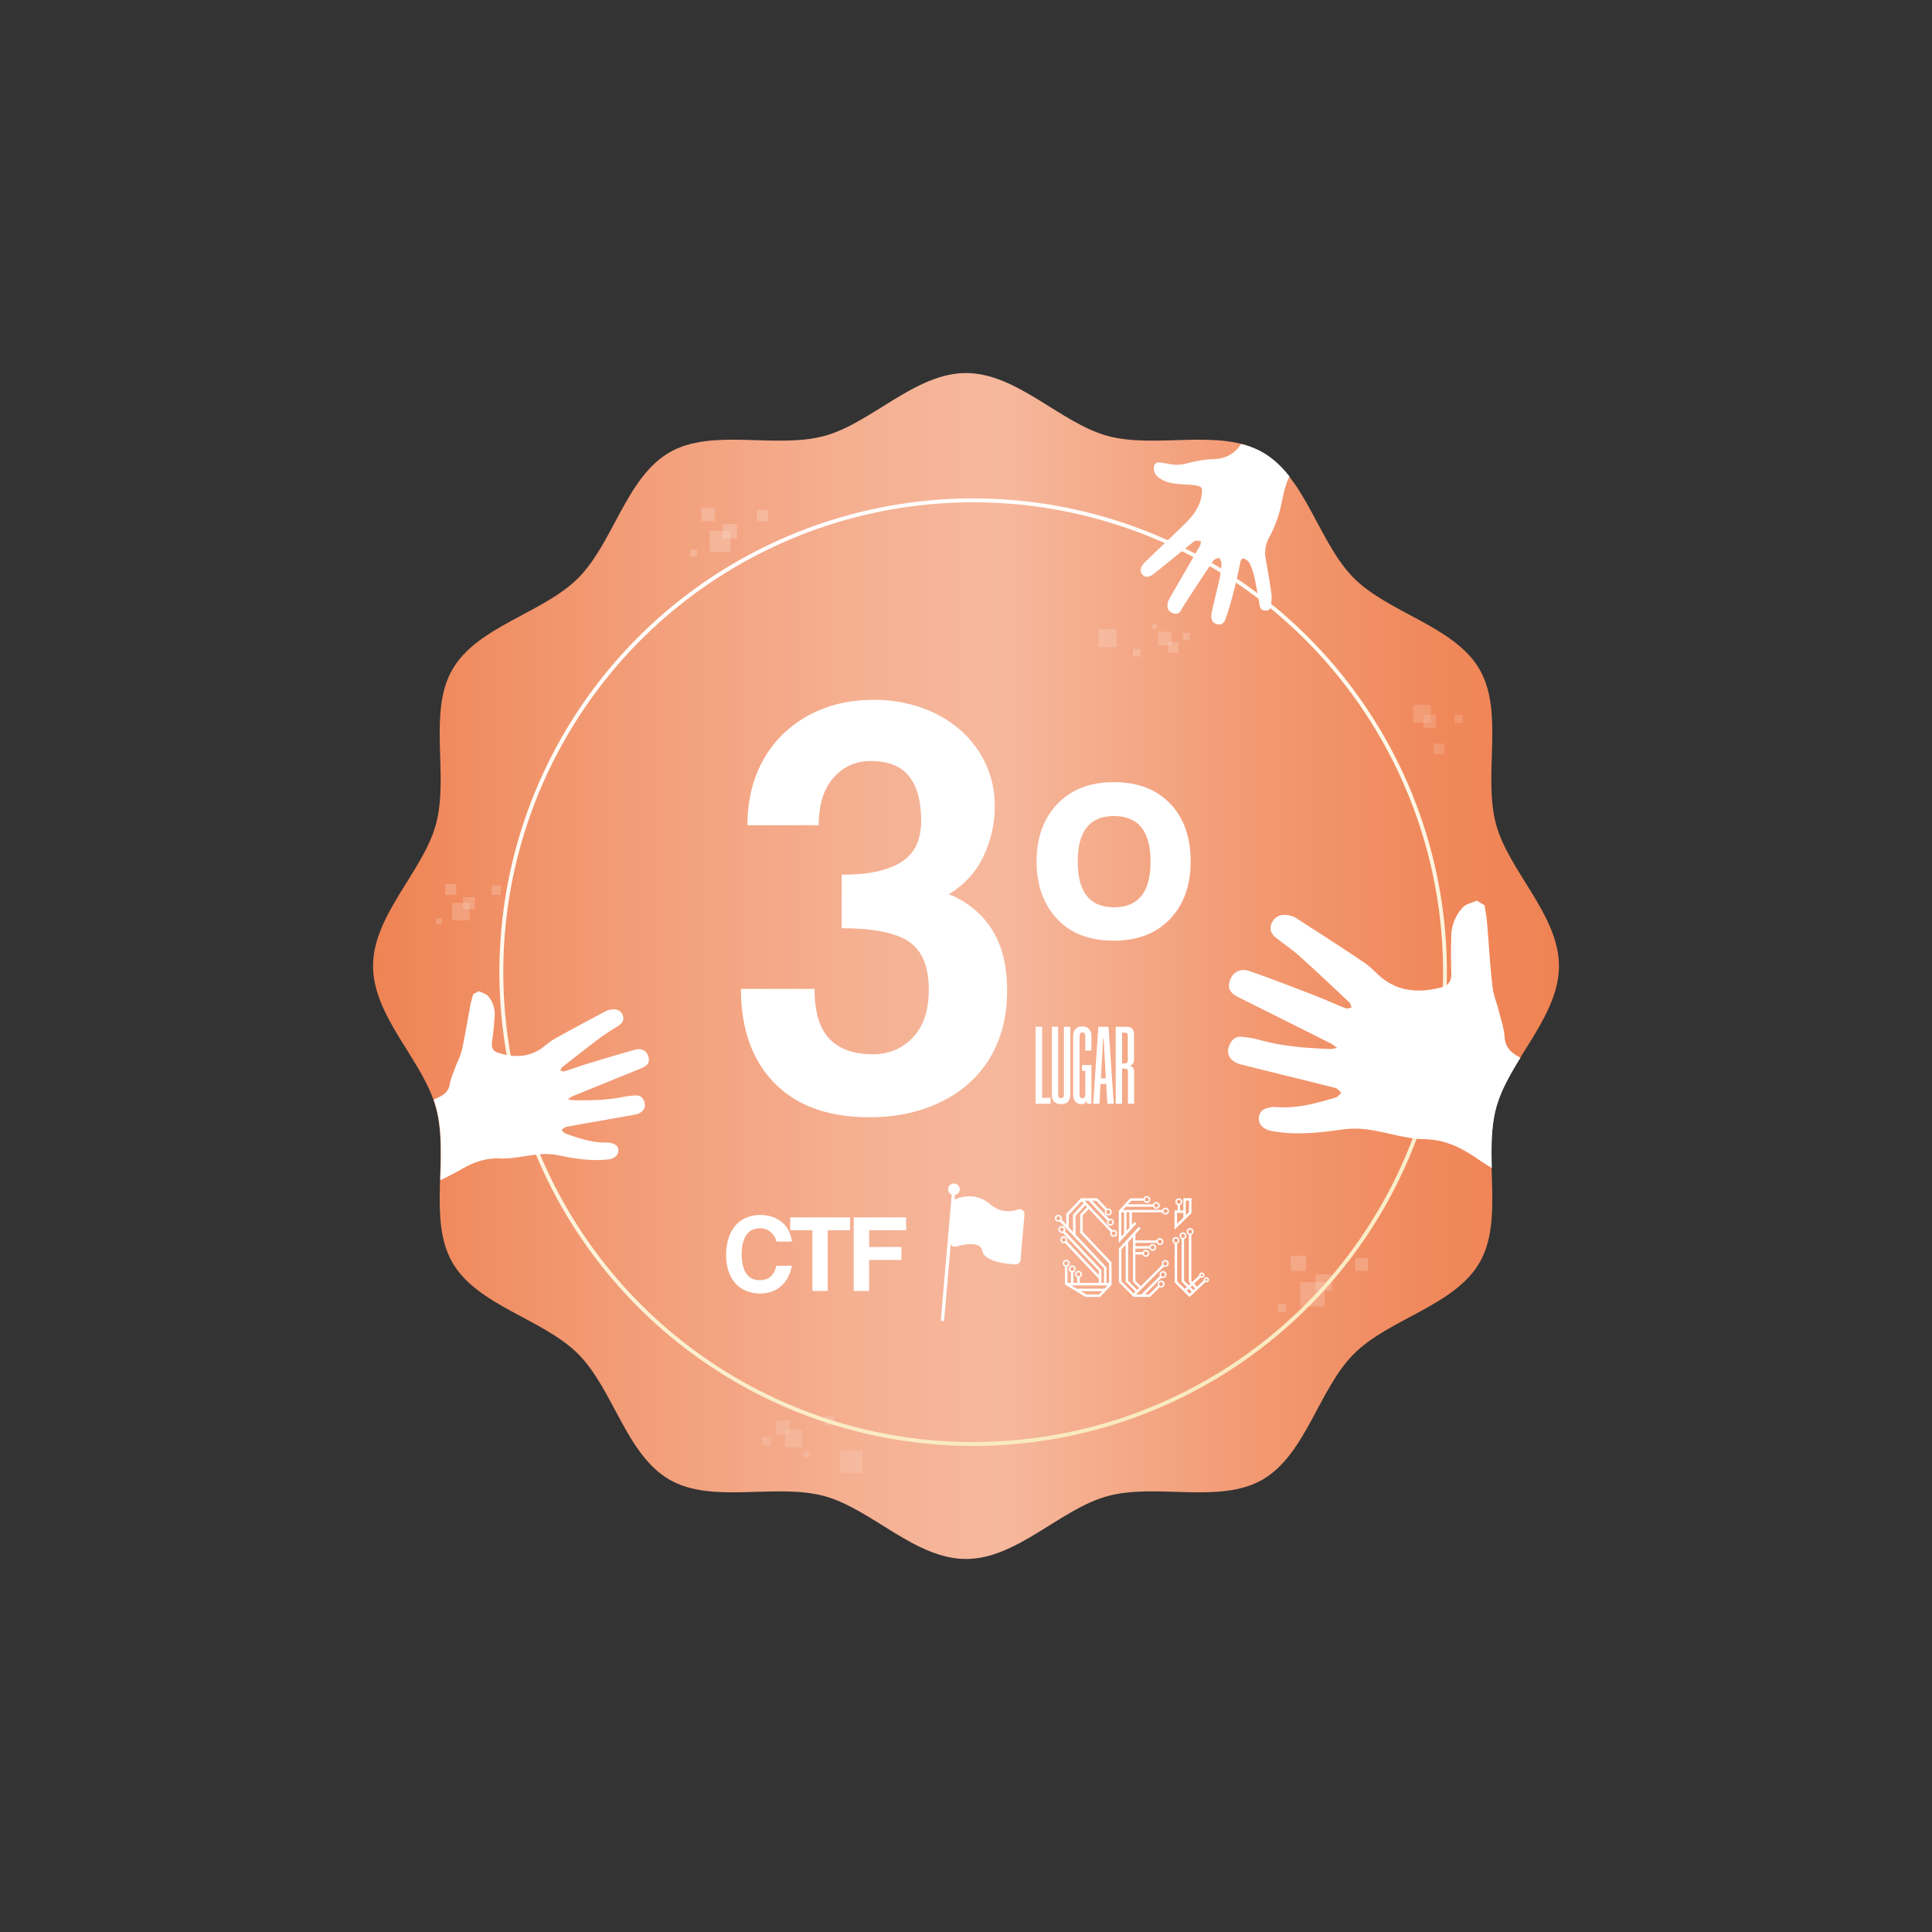 <svg id="Layer_1" data-name="Layer 1" xmlns="http://www.w3.org/2000/svg" xmlns:xlink="http://www.w3.org/1999/xlink" viewBox="0 0 2000 2000"><rect x="0" y="0" width="2000" height="2000" fill="#333333" stroke="none"/><defs><style>.cls-1{fill:#fff;}.cls-2{fill:url(#linear-gradient);}.cls-3{opacity:0.17;}.cls-4{clip-path:url(#clip-path);}.cls-5{clip-path:url(#clip-path-2);}.cls-6{clip-path:url(#clip-path-3);}.cls-7{clip-path:url(#clip-path-4);}.cls-8{opacity:0.26;}.cls-9{opacity:0.5;}.cls-10{opacity:0.47;}.cls-11{opacity:0.3;}.cls-12{opacity:0.62;}.cls-13{clip-path:url(#clip-path-5);}.cls-14{clip-path:url(#clip-path-6);}.cls-15{clip-path:url(#clip-path-7);}.cls-16{clip-path:url(#clip-path-8);}.cls-17{clip-path:url(#clip-path-9);}.cls-18{clip-path:url(#clip-path-10);}.cls-19{clip-path:url(#clip-path-11);}.cls-20{clip-path:url(#clip-path-12);}.cls-21{clip-path:url(#clip-path-13);}.cls-22{clip-path:url(#clip-path-14);}.cls-23{opacity:0.64;}.cls-24{clip-path:url(#clip-path-15);}.cls-25{clip-path:url(#clip-path-16);}.cls-26{clip-path:url(#clip-path-17);}.cls-27{clip-path:url(#clip-path-18);}.cls-28{clip-path:url(#clip-path-19);}.cls-29{fill:none;stroke-miterlimit:10;stroke-width:4px;stroke:url(#linear-gradient-2);}</style><linearGradient id="linear-gradient" x1="386.17" y1="1000" x2="1613.83" y2="1000" gradientUnits="userSpaceOnUse"><stop offset="0" stop-color="#ef8354"/><stop offset="0.2" stop-color="#f29b75"/><stop offset="0.41" stop-color="#f5b092"/><stop offset="0.53" stop-color="#f6b89d"/><stop offset="0.59" stop-color="#f5af90"/><stop offset="0.76" stop-color="#f2976f"/><stop offset="0.9" stop-color="#f0885b"/><stop offset="1" stop-color="#ef8354"/></linearGradient><clipPath id="clip-path"><rect id="SVGID" class="cls-1" x="1137.4" y="651.48" width="18.31" height="18.31"/></clipPath><clipPath id="clip-path-2"><rect id="SVGID-2" data-name="SVGID" class="cls-1" x="1172.77" y="671.82" width="7.64" height="7.65"/></clipPath><clipPath id="clip-path-3"><rect id="SVGID-3" data-name="SVGID" class="cls-1" x="1209.05" y="664.71" width="10.94" height="10.93"/></clipPath><clipPath id="clip-path-4"><rect id="SVGID-4" data-name="SVGID" class="cls-1" x="1193.01" y="646.01" width="4.67" height="4.67"/></clipPath><clipPath id="clip-path-5"><rect id="SVGID-5" data-name="SVGID" class="cls-1" x="1346.22" y="1327.33" width="24.9" height="24.9"/></clipPath><clipPath id="clip-path-6"><rect id="SVGID-6" data-name="SVGID" class="cls-1" x="1361.89" y="1319.26" width="16.87" height="16.87"/></clipPath><clipPath id="clip-path-7"><rect id="SVGID-7" data-name="SVGID" class="cls-1" x="1336.44" y="1299.95" width="15.55" height="15.56"/></clipPath><clipPath id="clip-path-8"><rect id="SVGID-8" data-name="SVGID" class="cls-1" x="1323.11" y="1349.95" width="8.05" height="8.05"/></clipPath><clipPath id="clip-path-9"><rect id="SVGID-9" data-name="SVGID" class="cls-1" x="1403.02" y="1302.43" width="13.07" height="13.07"/></clipPath><clipPath id="clip-path-10"><rect id="SVGID-10" data-name="SVGID" class="cls-1" x="468.07" y="934.75" width="17.9" height="17.9"/></clipPath><clipPath id="clip-path-11"><rect id="SVGID-11" data-name="SVGID" class="cls-1" x="479.34" y="928.95" width="12.13" height="12.13"/></clipPath><clipPath id="clip-path-12"><rect id="SVGID-12" data-name="SVGID" class="cls-1" x="461.04" y="915.07" width="11.18" height="11.18"/></clipPath><clipPath id="clip-path-13"><rect id="SVGID-13" data-name="SVGID" class="cls-1" x="451.46" y="951.01" width="5.79" height="5.79"/></clipPath><clipPath id="clip-path-14"><rect id="SVGID-14" data-name="SVGID" class="cls-1" x="508.9" y="916.85" width="9.4" height="9.4"/></clipPath><clipPath id="clip-path-15"><rect id="SVGID-15" data-name="SVGID" class="cls-1" x="734.63" y="549.57" width="21.49" height="21.49"/></clipPath><clipPath id="clip-path-16"><rect id="SVGID-16" data-name="SVGID" class="cls-1" x="748.17" y="542.61" width="14.56" height="14.57"/></clipPath><clipPath id="clip-path-17"><rect id="SVGID-17" data-name="SVGID" class="cls-1" x="726.19" y="525.94" width="13.42" height="13.43"/></clipPath><clipPath id="clip-path-18"><rect id="SVGID-18" data-name="SVGID" class="cls-1" x="714.69" y="569.1" width="6.95" height="6.95"/></clipPath><clipPath id="clip-path-19"><rect id="SVGID-19" data-name="SVGID" class="cls-1" x="783.66" y="528.08" width="11.28" height="11.29"/></clipPath><linearGradient id="linear-gradient-2" x1="-1959.47" y1="2764.97" x2="-978.64" y2="2764.97" gradientTransform="matrix(-0.31, -0.95, 0.95, -0.31, -2078.02, 474.21)" gradientUnits="userSpaceOnUse"><stop offset="0" stop-color="#f9eabf"/><stop offset="0.09" stop-color="#faecc6"/><stop offset="0.69" stop-color="#fefaef"/><stop offset="1" stop-color="#fff"/></linearGradient></defs><title>3_CTF</title><path class="cls-2" d="M1613.83,1000c0,52.9-52.17,98.23-65.21,147-13.5,50.48,8.62,115.75-16.95,160-25.94,44.83-93.77,58.16-130.15,94.55s-49.72,104.21-94.55,130.15c-44.2,25.57-109.47,3.45-160,16.95-48.79,13-94.12,65.21-147,65.21s-98.23-52.17-147-65.21c-50.48-13.5-115.75,8.62-160-16.95-44.83-25.94-58.16-93.77-94.55-130.15S494.27,1351.8,468.33,1307c-25.57-44.2-3.45-109.47-16.95-160-13-48.79-65.21-94.12-65.21-147s52.17-98.23,65.21-147c13.5-50.48-8.62-115.75,16.95-160,25.94-44.83,93.77-58.16,130.15-94.55S648.2,494.27,693,468.33c44.2-25.57,109.47-3.45,160-16.95,48.79-13,94.12-65.21,147-65.21s98.23,52.17,147,65.21c50.48,13.5,115.75-8.62,160,16.95,44.83,25.94,58.16,93.77,94.55,130.15S1505.73,648.2,1531.67,693c25.57,44.2,3.45,109.47,16.95,160C1561.66,901.77,1613.83,947.1,1613.83,1000Z"/><g class="cls-3"><rect id="SVGID-20" data-name="SVGID" class="cls-1" x="1137.4" y="651.48" width="18.31" height="18.31"/><g class="cls-4"><rect class="cls-1" x="1137.4" y="651.48" width="18.31" height="18.31"/></g></g><g class="cls-3"><rect id="SVGID-21" data-name="SVGID" class="cls-1" x="1172.77" y="671.82" width="7.64" height="7.65"/><g class="cls-5"><rect class="cls-1" x="1172.77" y="671.82" width="7.65" height="7.65"/></g></g><g class="cls-3"><rect class="cls-1" x="1198.88" y="654.15" width="13.89" height="13.89"/><rect id="SVGID-22" data-name="SVGID" class="cls-1" x="1198.88" y="654.15" width="13.89" height="13.89"/></g><g class="cls-3"><rect id="SVGID-23" data-name="SVGID" class="cls-1" x="1209.05" y="664.71" width="10.94" height="10.93"/><g class="cls-6"><rect class="cls-1" x="1209.05" y="664.71" width="10.93" height="10.93"/></g></g><g class="cls-3"><rect class="cls-1" x="1224.44" y="655.5" width="7.08" height="7.08"/><rect id="SVGID-24" data-name="SVGID" class="cls-1" x="1224.44" y="655.5" width="7.08" height="7.08"/></g><g class="cls-3"><rect id="SVGID-25" data-name="SVGID" class="cls-1" x="1193.01" y="646.01" width="4.67" height="4.67"/><g class="cls-7"><rect class="cls-1" x="1193.01" y="646.01" width="4.67" height="4.67"/></g></g><g class="cls-8"><g class="cls-9"><rect class="cls-1" x="869.54" y="1501.37" width="23.2" height="23.2"/><rect id="SVGID-26" data-name="SVGID" class="cls-1" x="869.54" y="1501.37" width="23.2" height="23.2"/></g><g class="cls-9"><rect class="cls-1" x="853.73" y="1465.9" width="9.69" height="9.69"/><rect id="SVGID-27" data-name="SVGID" class="cls-1" x="853.73" y="1465.9" width="9.69" height="9.69"/></g><g class="cls-9"><rect class="cls-1" x="812.71" y="1480.38" width="17.6" height="17.6"/><rect id="SVGID-28" data-name="SVGID" class="cls-1" x="812.71" y="1480.38" width="17.6" height="17.6"/></g><g class="cls-9"><rect class="cls-1" x="803.57" y="1470.74" width="13.86" height="13.86"/><rect id="SVGID-29" data-name="SVGID" class="cls-1" x="803.57" y="1470.74" width="13.86" height="13.86"/></g><g class="cls-9"><rect class="cls-1" x="788.95" y="1487.31" width="8.97" height="8.97"/><rect id="SVGID-30" data-name="SVGID" class="cls-1" x="788.96" y="1487.31" width="8.97" height="8.97"/></g><g class="cls-9"><rect class="cls-1" x="831.84" y="1502.37" width="5.92" height="5.92"/><rect id="SVGID-31" data-name="SVGID" class="cls-1" x="831.84" y="1502.37" width="5.92" height="5.92"/></g></g><g class="cls-10"><g class="cls-11"><rect class="cls-1" x="1462.9" y="729.73" width="18.48" height="18.48"/><rect id="SVGID-32" data-name="SVGID" class="cls-1" x="1462.9" y="729.73" width="18.48" height="18.48"/></g><g class="cls-11"><rect class="cls-1" x="1473.51" y="740.23" width="13.05" height="13.05"/><rect id="SVGID-33" data-name="SVGID" class="cls-1" x="1473.51" y="740.23" width="13.05" height="13.05"/></g><g class="cls-11"><rect class="cls-1" x="1505.83" y="740.23" width="7.98" height="7.98"/><rect id="SVGID-34" data-name="SVGID" class="cls-1" x="1505.83" y="740.23" width="7.98" height="7.98"/></g><g class="cls-11"><rect class="cls-1" x="1484.2" y="769.77" width="10.87" height="10.87"/><rect id="SVGID-35" data-name="SVGID" class="cls-1" x="1484.2" y="769.77" width="10.87" height="10.87"/></g></g><g class="cls-12"><g class="cls-11"><rect id="SVGID-36" data-name="SVGID" class="cls-1" x="1346.22" y="1327.33" width="24.9" height="24.9"/><g class="cls-13"><rect class="cls-1" x="1346.22" y="1327.33" width="24.9" height="24.9"/></g></g><g class="cls-11"><rect id="SVGID-37" data-name="SVGID" class="cls-1" x="1361.89" y="1319.26" width="16.87" height="16.87"/><g class="cls-14"><rect class="cls-1" x="1361.89" y="1319.26" width="16.87" height="16.87"/></g></g><g class="cls-11"><rect id="SVGID-38" data-name="SVGID" class="cls-1" x="1336.44" y="1299.95" width="15.55" height="15.56"/><g class="cls-15"><rect class="cls-1" x="1336.44" y="1299.95" width="15.55" height="15.55"/></g></g><g class="cls-11"><rect id="SVGID-39" data-name="SVGID" class="cls-1" x="1323.11" y="1349.95" width="8.05" height="8.05"/><g class="cls-16"><rect class="cls-1" x="1323.11" y="1349.95" width="8.05" height="8.05"/></g></g><g class="cls-11"><rect id="SVGID-40" data-name="SVGID" class="cls-1" x="1403.02" y="1302.43" width="13.07" height="13.07"/><g class="cls-17"><rect class="cls-1" x="1403.01" y="1302.43" width="13.07" height="13.07"/></g></g></g><g class="cls-12"><g class="cls-11"><rect id="SVGID-41" data-name="SVGID" class="cls-1" x="468.07" y="934.75" width="17.9" height="17.9"/><g class="cls-18"><rect class="cls-1" x="468.07" y="934.75" width="17.9" height="17.9"/></g></g><g class="cls-11"><rect id="SVGID-42" data-name="SVGID" class="cls-1" x="479.34" y="928.95" width="12.13" height="12.13"/><g class="cls-19"><rect class="cls-1" x="479.34" y="928.95" width="12.13" height="12.13"/></g></g><g class="cls-11"><rect id="SVGID-43" data-name="SVGID" class="cls-1" x="461.04" y="915.07" width="11.18" height="11.18"/><g class="cls-20"><rect class="cls-1" x="461.04" y="915.07" width="11.18" height="11.18"/></g></g><g class="cls-11"><rect id="SVGID-44" data-name="SVGID" class="cls-1" x="451.46" y="951.01" width="5.79" height="5.79"/><g class="cls-21"><rect class="cls-1" x="451.46" y="951.01" width="5.79" height="5.79"/></g></g><g class="cls-11"><rect id="SVGID-45" data-name="SVGID" class="cls-1" x="508.9" y="916.85" width="9.4" height="9.4"/><g class="cls-22"><rect class="cls-1" x="508.89" y="916.85" width="9.4" height="9.4"/></g></g></g><g class="cls-23"><g class="cls-11"><rect id="SVGID-46" data-name="SVGID" class="cls-1" x="734.63" y="549.57" width="21.49" height="21.49"/><g class="cls-24"><rect class="cls-1" x="734.63" y="549.57" width="21.49" height="21.49"/></g></g><g class="cls-11"><rect id="SVGID-47" data-name="SVGID" class="cls-1" x="748.17" y="542.61" width="14.56" height="14.57"/><g class="cls-25"><rect class="cls-1" x="748.17" y="542.61" width="14.56" height="14.56"/></g></g><g class="cls-11"><rect id="SVGID-48" data-name="SVGID" class="cls-1" x="726.19" y="525.94" width="13.42" height="13.43"/><g class="cls-26"><rect class="cls-1" x="726.19" y="525.94" width="13.43" height="13.43"/></g></g><g class="cls-11"><rect id="SVGID-49" data-name="SVGID" class="cls-1" x="714.69" y="569.1" width="6.95" height="6.95"/><g class="cls-27"><rect class="cls-1" x="714.69" y="569.09" width="6.95" height="6.95"/></g></g><g class="cls-11"><rect id="SVGID-50" data-name="SVGID" class="cls-1" x="783.66" y="528.08" width="11.28" height="11.29"/><g class="cls-28"><rect class="cls-1" x="783.66" y="528.08" width="11.28" height="11.28"/></g></g></g><path class="cls-1" d="M871.31,905.45q25.61,0,41.75-4.58t25-12.19A39.72,39.72,0,0,0,950.24,871a66.25,66.25,0,0,0,3.36-21q0-30.48-12.5-46.33t-39.92-15.84q-23.17,0-38.4,17.37t-15.24,49.07H773.78q0-29.26,9.45-53a117.15,117.15,0,0,1,26.82-40.84,122.11,122.11,0,0,1,41.45-26.52q24.07-9.43,52.72-9.44a148.89,148.89,0,0,1,49.07,7.92,122.2,122.2,0,0,1,39.93,22.55A105.63,105.63,0,0,1,1020,789.94a102.66,102.66,0,0,1,9.76,44.8,118.64,118.64,0,0,1-11.89,52.11,88.65,88.65,0,0,1-35.66,38.71q29.26,12.2,44.8,36.88t15.55,63.08q0,30.49-10.36,54.86a113.62,113.62,0,0,1-29.26,41.14q-18.9,16.79-45.11,25.91t-57.9,9.14q-63.4,0-98.14-35.35t-34.74-97.53h76.19q0,35.37,15.24,51.51t45.1,16.15q25,0,41.45-17.37t16.46-49.68q0-35.34-20.42-49.37t-69.79-14Z"/><path class="cls-1" d="M1153.07,973.79q-38,0-59-22.76t-21-59q0-37.43,21.6-59.9t58.47-22.46q36.86,0,58.17,22.17T1232.56,892q0,36.87-21.32,59.33T1153.07,973.79Zm0-34.56q38,0,38-47.24t-38-47.23q-37.46,0-37.44,47.23T1153.07,939.23Z"/><path class="cls-1" d="M1072.06,1142.62v-79.68h6.72v73.56h8.76v6.12Z"/><path class="cls-1" d="M1101.34,1062.94h6.6v69.84q0,10.2-9.48,10.2a9.69,9.69,0,0,1-7.08-2.46q-2.52-2.46-2.52-7.62v-70h6.48v70.32q0,3.6,3,3.6t3-3.6Z"/><path class="cls-1" d="M1125.46,1142.62l-.24-2.52h-.48a5.38,5.38,0,0,1-1.86,2,6.37,6.37,0,0,1-3.54.84,7.64,7.64,0,0,1-6.18-2.64c-1.49-1.76-2.22-4.28-2.22-7.56V1073c0-3.36.79-5.94,2.4-7.74s3.91-2.7,7-2.7,5.47.92,7.08,2.76,2.4,4.44,2.4,7.8v14.4h-6.36v-15c0-2.48-1-3.72-3-3.72s-2.88,1.2-2.88,3.6v60.84q0,3.6,2.88,3.6c1.75,0,2.76-1.08,3-3.24v-25.08h-3.36v-6h9.72v40.08Z"/><path class="cls-1" d="M1146.34,1142.62l-1.2-20.52h-5.88l-1.08,20.52h-6.48l5.28-79.68h10.56l5.4,79.68Zm-6.72-26.28h5.16l-2.29-41.88H1142Z"/><path class="cls-1" d="M1155,1142.62v-79.68h11.28q4.2,0,5.94,2.16a9.53,9.53,0,0,1,1.74,6.12v25.56q0,5.28-4.08,6.24v.48a5.36,5.36,0,0,1,3.12,1.86,7.37,7.37,0,0,1,1.08,4.5v32.76h-6.48v-33.36q0-3-2.76-3h-3.24v36.36Zm12.48-70.68q0-2.88-2.76-2.88h-3.12v31.8h3.12q2.76,0,2.76-3.36Z"/><circle class="cls-29" cx="1007.42" cy="1006.38" r="488.42"/><path class="cls-1" d="M1152.9,1273.19a3.59,3.59,0,0,0-1.43.3L1122.74,1243H1127l19.34,20.5a3.65,3.65,0,0,0-.43,1.72,3.59,3.59,0,1,0,3.58-3.59,3.64,3.64,0,0,0-1.2.21L1130.52,1243h4.28l9.36,9.92a3.55,3.55,0,0,0-.44,1.72,3.6,3.6,0,1,0,2.39-3.38q-5.1-5.4-10.21-10.81H1119l-15.18,16.06v11.31l-4.92-5.21a3.64,3.64,0,0,0,.3-1.44,3.59,3.59,0,1,0-3.59,3.58,3.65,3.65,0,0,0,1.49-.32l45.77,48.51v15.11h-2.7v-13.32l-37.87-40.14a3.54,3.54,0,0,0,.49-1.8,3.59,3.59,0,1,0-3.59,3.59,3.69,3.69,0,0,0,1.11-.18l37.31,39.54v4.35L1104.43,1285a3.55,3.55,0,0,0,.38-1.59,3.59,3.59,0,1,0-3.59,3.58,3.52,3.52,0,0,0,1.34-.26l35,37.12v4.24h-19.81v-5.62a3.58,3.58,0,1,0-2.55,0v5.61h-4v-11.21a3.6,3.6,0,1,0-2.55,0v11.21H1105v-17a3.59,3.59,0,1,0-2.55,0v18.6l21.34,12.92h15l11.88-12.57v-23.18l-29.91-31.7v-17l6.37-6.73,22.5,23.85a3.58,3.58,0,1,0,3.25-2.09Zm-3.4-10a2.08,2.08,0,1,1-2.07,2.08A2.08,2.08,0,0,1,1149.5,1263.18Zm-2.19-10.57a2.07,2.07,0,1,1-2.08,2.07A2.07,2.07,0,0,1,1147.31,1252.61Zm-51.74,10.67a2.08,2.08,0,1,1,2.08-2.07A2.07,2.07,0,0,1,1095.57,1263.28Zm3.59,11.62a2.07,2.07,0,1,1,2.07-2.07A2.07,2.07,0,0,1,1099.16,1274.9Zm2.06,10.58a2.08,2.08,0,1,1,2.07-2.07A2.07,2.07,0,0,1,1101.22,1285.48Zm.44,22.24a2.08,2.08,0,1,1,2.07,2.07A2.07,2.07,0,0,1,1101.66,1307.72Zm9.14-32.41-4.47-4.74v-13l13.31-14.1,2.17,2.3-11,11.64Zm3.61,43.82a2.08,2.08,0,1,1,2.08,2.07A2.08,2.08,0,0,1,1114.41,1319.13Zm-6.51-5.6a2.07,2.07,0,1,1,2.07,2.08A2.07,2.07,0,0,1,1107.9,1313.53Zm29.81,26.51h-13.19l-5.68-3.44H1141Zm5.66-6h-28.75l-5.63-3.41h37.61Zm-25.14-76.9v19l29.91,31.71v20.23h-2.76V1312l-32-34v-19.59l10.2-10.81,1.83,2Zm34.67,21.7a2.07,2.07,0,1,1,2.08-2.07A2.07,2.07,0,0,1,1152.9,1278.85Z"/><path class="cls-1" d="M1206.33,1304.31a3.6,3.6,0,0,0-3.27,5.06L1181,1331.44l-5.64-5.64v-27.12h7.53a3.58,3.58,0,1,0,.06-2.55h-7.59v-3.57h14.52a3.59,3.59,0,1,0,.07-2.55h-14.59v-3.41h22a3.6,3.6,0,1,0,0-2.55h-22v-6.41l5.38-5.87-1.88-1.72-20.52,22.36v34.93l13.38,13.38h0l1.8,1.81h17l10-10a3.62,3.62,0,0,0,1.51.33,3.6,3.6,0,1,0-3.29-2.16l-9.24,9.24h-4.3l17.28-17.27a3.67,3.67,0,0,0,1.55.35,3.59,3.59,0,1,0-3.58-3.58,3.54,3.54,0,0,0,.27,1.38L1181.54,1340h-5.47l1.16-1.16L1179,1337l25.83-25.83a3.54,3.54,0,0,0,1.46.32,3.59,3.59,0,1,0,0-7.18Zm-20.07-8.9a2.08,2.08,0,1,1-2.07,2.07A2.07,2.07,0,0,1,1186.26,1295.41Zm7-6.11a2.08,2.08,0,1,1-2.08,2.07A2.07,2.07,0,0,1,1193.26,1289.3Zm7.48-6a2.07,2.07,0,1,1-2.08,2.07A2.07,2.07,0,0,1,1200.74,1283.25Zm1.24,44a2.08,2.08,0,1,1-2.07,2.08A2.08,2.08,0,0,1,1202,1327.23Zm2-9.84a2.08,2.08,0,1,1-2.07,2.08A2.08,2.08,0,0,1,1204,1317.39Zm-30.47,21.53-12.63-12.63V1293.4l4.4-4.79v38.24h0l10.15,10.15Zm3.72-3.72-9.4-9.4v-40l5-5.41v46.43l6.39,6.39Zm29.1-25.22a2.08,2.08,0,1,1,2.08-2.08A2.08,2.08,0,0,1,1206.33,1310Z"/><path class="cls-1" d="M1206.58,1250.16a3.57,3.57,0,0,0-3.35,2.31h-40.78l3-3.27h28.2a3.59,3.59,0,1,0,0-2.55H1167.8l3.33-3.64h12.76a3.58,3.58,0,1,0,0-2.55H1170l-11.83,12.9q0,15.12,0,30.25v2.93l1.88-2,11.59-12.63h0v0l4.79-5.22-1.88-1.72-2.83,3.08v-13h31.44a3.58,3.58,0,1,0,3.35-4.86Zm-9.59-4.31a2.08,2.08,0,1,1-2.07,2.08A2.08,2.08,0,0,1,1197,1245.85Zm-9.74-6.16a2.08,2.08,0,1,1-2.07,2.08A2.08,2.08,0,0,1,1187.25,1239.69Zm-23.62,37.18-2.9,3.15v-25h2.9Zm5.53-6-3,3.24V1255h3Zm37.42-15a2.08,2.08,0,1,1,2.07-2.07A2.08,2.08,0,0,1,1206.58,1255.82Z"/><path class="cls-1" d="M1248.87,1322.06a2.74,2.74,0,0,0-2.68,3.31l-7,6.6-3.1-3.09,6.83-6.41a2.64,2.64,0,0,0,1.19.28,2.74,2.74,0,1,0-2.74-2.74,2.34,2.34,0,0,0,0,.38l-7.12,6.69-1-1v-47.82a3.59,3.59,0,1,0-2.55,0v48.76l1.67,1.78-1.82,1.72-4.8-4.79v-43a3.58,3.58,0,1,0-2.55-.11v44.15l5.49,5.47-2.19,2.07-7.94-7.91v-38.94a3.59,3.59,0,1,0-2.55,0v40l15.34,15.28,16.46-15.46a2.58,2.58,0,0,0,1,.21,2.74,2.74,0,0,0,0-5.48Zm-4.79-3.28a1.23,1.23,0,1,1-1.22,1.23A1.22,1.22,0,0,1,1244.08,1318.78Zm-21.51-39.4a2.08,2.08,0,1,1,2.07,2.07A2.08,2.08,0,0,1,1222.57,1279.38Zm-7.34,4.78a2.08,2.08,0,1,1,2.07,2.07A2.07,2.07,0,0,1,1215.23,1284.16ZM1232,1277a2.07,2.07,0,1,1,2.07-2.07A2.07,2.07,0,0,1,1232,1277Zm-.57,62.24-3.11-3.09,2.2-2.06,3.1,3.09Zm4-3.81-3.1-3.09,1.82-1.72,3.1,3.09Zm13.39-9.42a1.22,1.22,0,1,1,1.23-1.22A1.22,1.22,0,0,1,1248.87,1326Z"/><path class="cls-1" d="M1215.88,1272.89l1.86-1.8,15.67-15.24q0-7.75,0-15.5H1225V1253h-3.39v-5.57a3.59,3.59,0,1,0-2.55,0V1253h-3.18v2.55h.05Zm11.63-30h3.34v11.87l-3.34,3.26Zm-9.3,1.22a2.08,2.08,0,1,1,2.08,2.07A2.08,2.08,0,0,1,1218.21,1244.12Zm.22,11.47H1225v4.92l-6.52,6.34Z"/><path class="cls-1" d="M819.73,1310.25a42.88,42.88,0,0,1-4,11.82,31.91,31.91,0,0,1-6.93,9.06,30.27,30.27,0,0,1-9.7,5.85,34.29,34.29,0,0,1-12.16,2.06,38,38,0,0,1-13.93-2.52A29.83,29.83,0,0,1,761.8,1329a36,36,0,0,1-7.4-12.45,50.26,50.26,0,0,1-2.69-17.26,57.28,57.28,0,0,1,2.46-17.38,37.13,37.13,0,0,1,7.06-13.08,30.69,30.69,0,0,1,11.18-8.2,36.64,36.64,0,0,1,14.74-2.87,37.24,37.24,0,0,1,12.91,2.13,30.65,30.65,0,0,1,10,5.85,28.31,28.31,0,0,1,6.65,8.77,31.57,31.57,0,0,1,3,10.79h-16a17.87,17.87,0,0,0-6.19-10.16,16.25,16.25,0,0,0-10.32-3.61q-10,0-14.69,7.17t-4.7,19.67q0,12.73,4.65,19.79t13.93,7.05q7.11,0,11.42-3.84t5.9-11.07Z"/><path class="cls-1" d="M841,1336.41v-62.87H818v-13.3H880v13.3H856.9v62.87Z"/><path class="cls-1" d="M899.68,1304.29v32.12H883.74v-76.17H938v13.3H899.68v17.33h33.5v13.42Z"/><rect class="cls-1" x="979.62" y="1233.5" width="3.4" height="134.39" rx="1.44" transform="translate(116.19 -80.01) rotate(4.96)"/><circle class="cls-1" cx="987.49" cy="1231.16" r="6.01"/><path class="cls-1" d="M986.28,1245.58a5.08,5.08,0,0,1,3.13-4.33c6.24-2.54,21.4-6.7,35.33,5.22,11,9.38,22.06,8.08,29.12,5.59a5.05,5.05,0,0,1,6.68,5.23l-4.08,47a5.07,5.07,0,0,1-5.3,4.62c-10-.52-32-2.91-34.3-14-2.05-10-17.63-7.16-27-4.48a5.05,5.05,0,0,1-6.44-5.22Z"/><path class="cls-1" d="M442.58,1123.64v0Z"/><path class="cls-1" d="M1284.87,459.57c-6.77,10.28-16.23,15.46-29.3,15.76-9.07.21-18.23,2.17-27.09,4.39a40,40,0,0,1-18.92.51c-3-.65-6-1.11-9-1.47-3.79-.47-5.77,1.51-6.07,5.17-.37,4.66,1.86,8.14,5.47,10.78,6.37,4.66,13.81,5.93,21.44,6.49,4.94.37,9.91.41,14.81,1.08,8.21,1.13,8.86,2.35,7.65,10.45-1.77,11.9-8.58,20.92-16.77,29-13.78,13.55-27.92,26.73-41.81,40.18-4.89,4.73-5.65,9.53-2.53,13.06,2.85,3.22,7,2.83,12.41-1.47,12.81-10.28,25.52-20.67,38.31-31,1.34-1.08,2.81-2.34,4.4-2.69s3.58.23,5.38.41c-.32,1.55-.26,3.32-1,4.63-10.59,18.47-21.36,36.84-31.89,55.34a14.74,14.74,0,0,0-1.8,7.44c.13,4.12,3,6.58,6.83,7.52,3.45.83,5.86-.86,7.5-3.89,1.19-2.17,2.45-4.32,3.81-6.39,9.74-14.88,19.42-29.81,29.41-44.52,1.13-1.66,4.06-2.1,6.16-3.1.75,2.08,2.23,4.18,2.13,6.22a93.68,93.68,0,0,1-1.9,15.58c-2.57,11.77-5.73,23.42-8.22,35.21-.61,2.86-.42,6.55,1,9,1.07,1.87,4.58,3.24,7,3.21,3.68,0,5.55-3.18,6.72-6.57,6.51-18.85,10.94-38.25,15-57.75.86-4.19,2.42-4.93,6-2.69a10.47,10.47,0,0,1,4,4.4,76.1,76.1,0,0,1,4.47,13.21c2.12,9.83,3.81,19.75,5.54,29.66.6,3.42,2.49,5.16,5.83,5.35s5.61-1.46,5.89-5c.32-4,1-8.17.5-12.11-1.69-12.12-3.81-24.19-5.93-36.25a32.8,32.8,0,0,1,3.35-22,123.58,123.58,0,0,0,12.47-33.41c2.31-10.26,3.92-20.73,8.79-30.05-7.86-10-16.77-18.56-27.47-24.75a88.91,88.91,0,0,0-26.14-9.75C1282.35,459,1283.61,459.25,1284.87,459.57Z"/><path class="cls-1" d="M443.62,1125.8l-.06-.12Z"/><path class="cls-1" d="M1570.48,1093c-7.32-4.43-12.38-9.83-12.93-19.49-.5-8.64-3.48-17.17-5.61-25.68-2.26-9-6-17.84-7-27-2.5-22.31-3.75-44.75-5.67-67.13-.48-5.56-1.63-11.06-2.47-16.59l-8-4.78c-4.94,2.27-11.2,3.35-14.54,7.06a44.43,44.43,0,0,0-11.89,28.8c-.33,12.87-.52,25.78.05,38.63.34,7.62-2.26,13.12-9.26,15-20.32,5.51-40.51,5.65-58.73-6.59-7.84-5.27-13.92-13.16-21.75-18.46-23.52-15.93-47.46-31.23-71.35-46.6a22.81,22.81,0,0,0-8.74-2.86c-6.74-1-12.46,1.19-15.69,7.37s-1.52,11.64,3.76,15.86c8.24,6.59,17.07,12.51,24.91,19.55,17.44,15.65,34.46,31.78,51.52,47.85,1.21,1.14,1.41,3.36,2.08,5.08-2,.3-4.41,1.43-6.08.77-11.28-4.43-22.31-9.5-33.62-13.87-21.87-8.44-43.77-16.87-65.88-24.65-9.66-3.39-17.52,1.08-20.45,9.92-2.66,8,.17,12.83,9.51,17.47q47.52,23.61,94.91,47.5c1.88,1,3.52,2.4,6.69,4.6-3.57.65-5.25,1.27-6.9,1.2-25-1-49.89-2.71-74.15-9.62a98.85,98.85,0,0,0-17.47-3c-6.07-.61-10.29,2.43-12.8,8-4.24,9.48,0,17.6,11.87,20.62,32.43,8.25,65,16,97.43,24.27,2.4.61,4.26,3.35,6.37,5.1-1.94,1.65-3.63,4.16-5.86,4.81-20.34,6-40.73,11.81-62.34,9.8a20.52,20.52,0,0,0-5.4.42c-6,1.06-11.16,3.36-11.81,10.27-.61,6.59,3.29,10.65,8.94,13a32.18,32.18,0,0,0,7.48,1.72c23.78,3.84,47.29,1.12,70.9-2.22a96.35,96.35,0,0,1,27.44.46c18.83,2.84,37.44,9.35,56.22,9.66,21.41.36,38.24,8.59,54.79,20,5,3.47,10.18,6.7,15.37,9.9h0c-.59-21.54-.62-42.93,4.52-62.16,4.71-17.62,14.52-34.78,25.14-52Z"/><path class="cls-1" d="M1575.7,1092.33l.15-.24Z"/><path class="cls-1" d="M455.69,1224.39c0-.91.05-1.83.08-2.74C455.74,1222.56,455.72,1223.48,455.69,1224.39Z"/><path class="cls-1" d="M448.16,1136.46a.5.5,0,0,1-.05-.13A.5.5,0,0,0,448.16,1136.46Z"/><path class="cls-1" d="M444.61,1128l-.09-.2Z"/><path class="cls-1" d="M455.77,1221.62a28.79,28.79,0,0,0,3-1.26c6.11-3.15,12.3-6.17,18.26-9.59,12.54-7.21,25.05-12.18,40.25-11.51,13.34.59,27-3.12,40.55-4.27a69.78,69.78,0,0,1,19.49.85c16.5,3.32,33,6.21,50.11,4.57a23.49,23.49,0,0,0,5.43-.87c4.17-1.42,7.23-4.06,7.25-8.64,0-4.8-3.5-6.62-7.65-7.61a14.8,14.8,0,0,0-3.8-.51c-15.47.46-29.51-4.46-43.52-9.45-1.53-.55-2.55-2.36-3.81-3.58,1.62-1.12,3.13-2.93,4.87-3.25,23.58-4.31,47.21-8.3,70.79-12.61,8.62-1.58,12.21-7,9.86-13.75-1.38-4-4.17-6.27-8.51-6.11a74.94,74.94,0,0,0-12.6,1.35c-17.69,3.75-35.46,3.87-53.25,3.48-1.18,0-2.32-.52-4.81-1.12a52.38,52.38,0,0,1,5.07-2.9q35.29-14.44,70.62-28.78c7-2.81,9.29-6,8-11.67-1.45-6.24-6.71-9.67-13.8-7.74-16.23,4.44-32.34,9.33-48.44,14.23-8.32,2.53-16.5,5.57-24.81,8.15-1.23.38-2.83-.5-4.26-.8.59-1.16.89-2.68,1.83-3.42,13.23-10.38,26.42-20.8,39.89-30.88,6.05-4.53,12.73-8.24,19-12.45,4-2.69,5.6-6.46,3.77-10.81s-5.75-6.19-10.61-5.76a17.15,17.15,0,0,0-6.39,1.6c-18,9.6-36.07,19.16-53.86,29.17-5.93,3.33-10.79,8.53-16.72,11.83-13.78,7.68-28.08,6.72-42.11,2-4.82-1.61-6.28-5.53-5.51-10.78,1.31-8.86,2.08-17.79,2.75-26.71a29.3,29.3,0,0,0-6.41-20.42c-2.11-2.71-6.47-3.73-9.82-5.51l-6,3c-1,3.79-2.19,7.54-2.92,11.36-2.94,15.39-5.39,30.86-8.74,46.18-1.37,6.27-4.62,12.21-6.85,18.35-2.11,5.79-4.82,11.56-5.78,17.52-1.07,6.65-5,10.17-10.54,12.92l-6.18,3.07c1,2.87,1.94,5.74,2.71,8.63C457.74,1170,456.53,1196,455.77,1221.62Z"/><path class="cls-1" d="M446.48,1132.25a2.29,2.29,0,0,0-.1-.23A2.29,2.29,0,0,1,446.48,1132.25Z"/><path class="cls-1" d="M445.57,1130.11c0-.08-.07-.15-.1-.22S445.54,1130,445.57,1130.11Z"/><path class="cls-1" d="M447.35,1134.38l-.09-.21Z"/></svg>